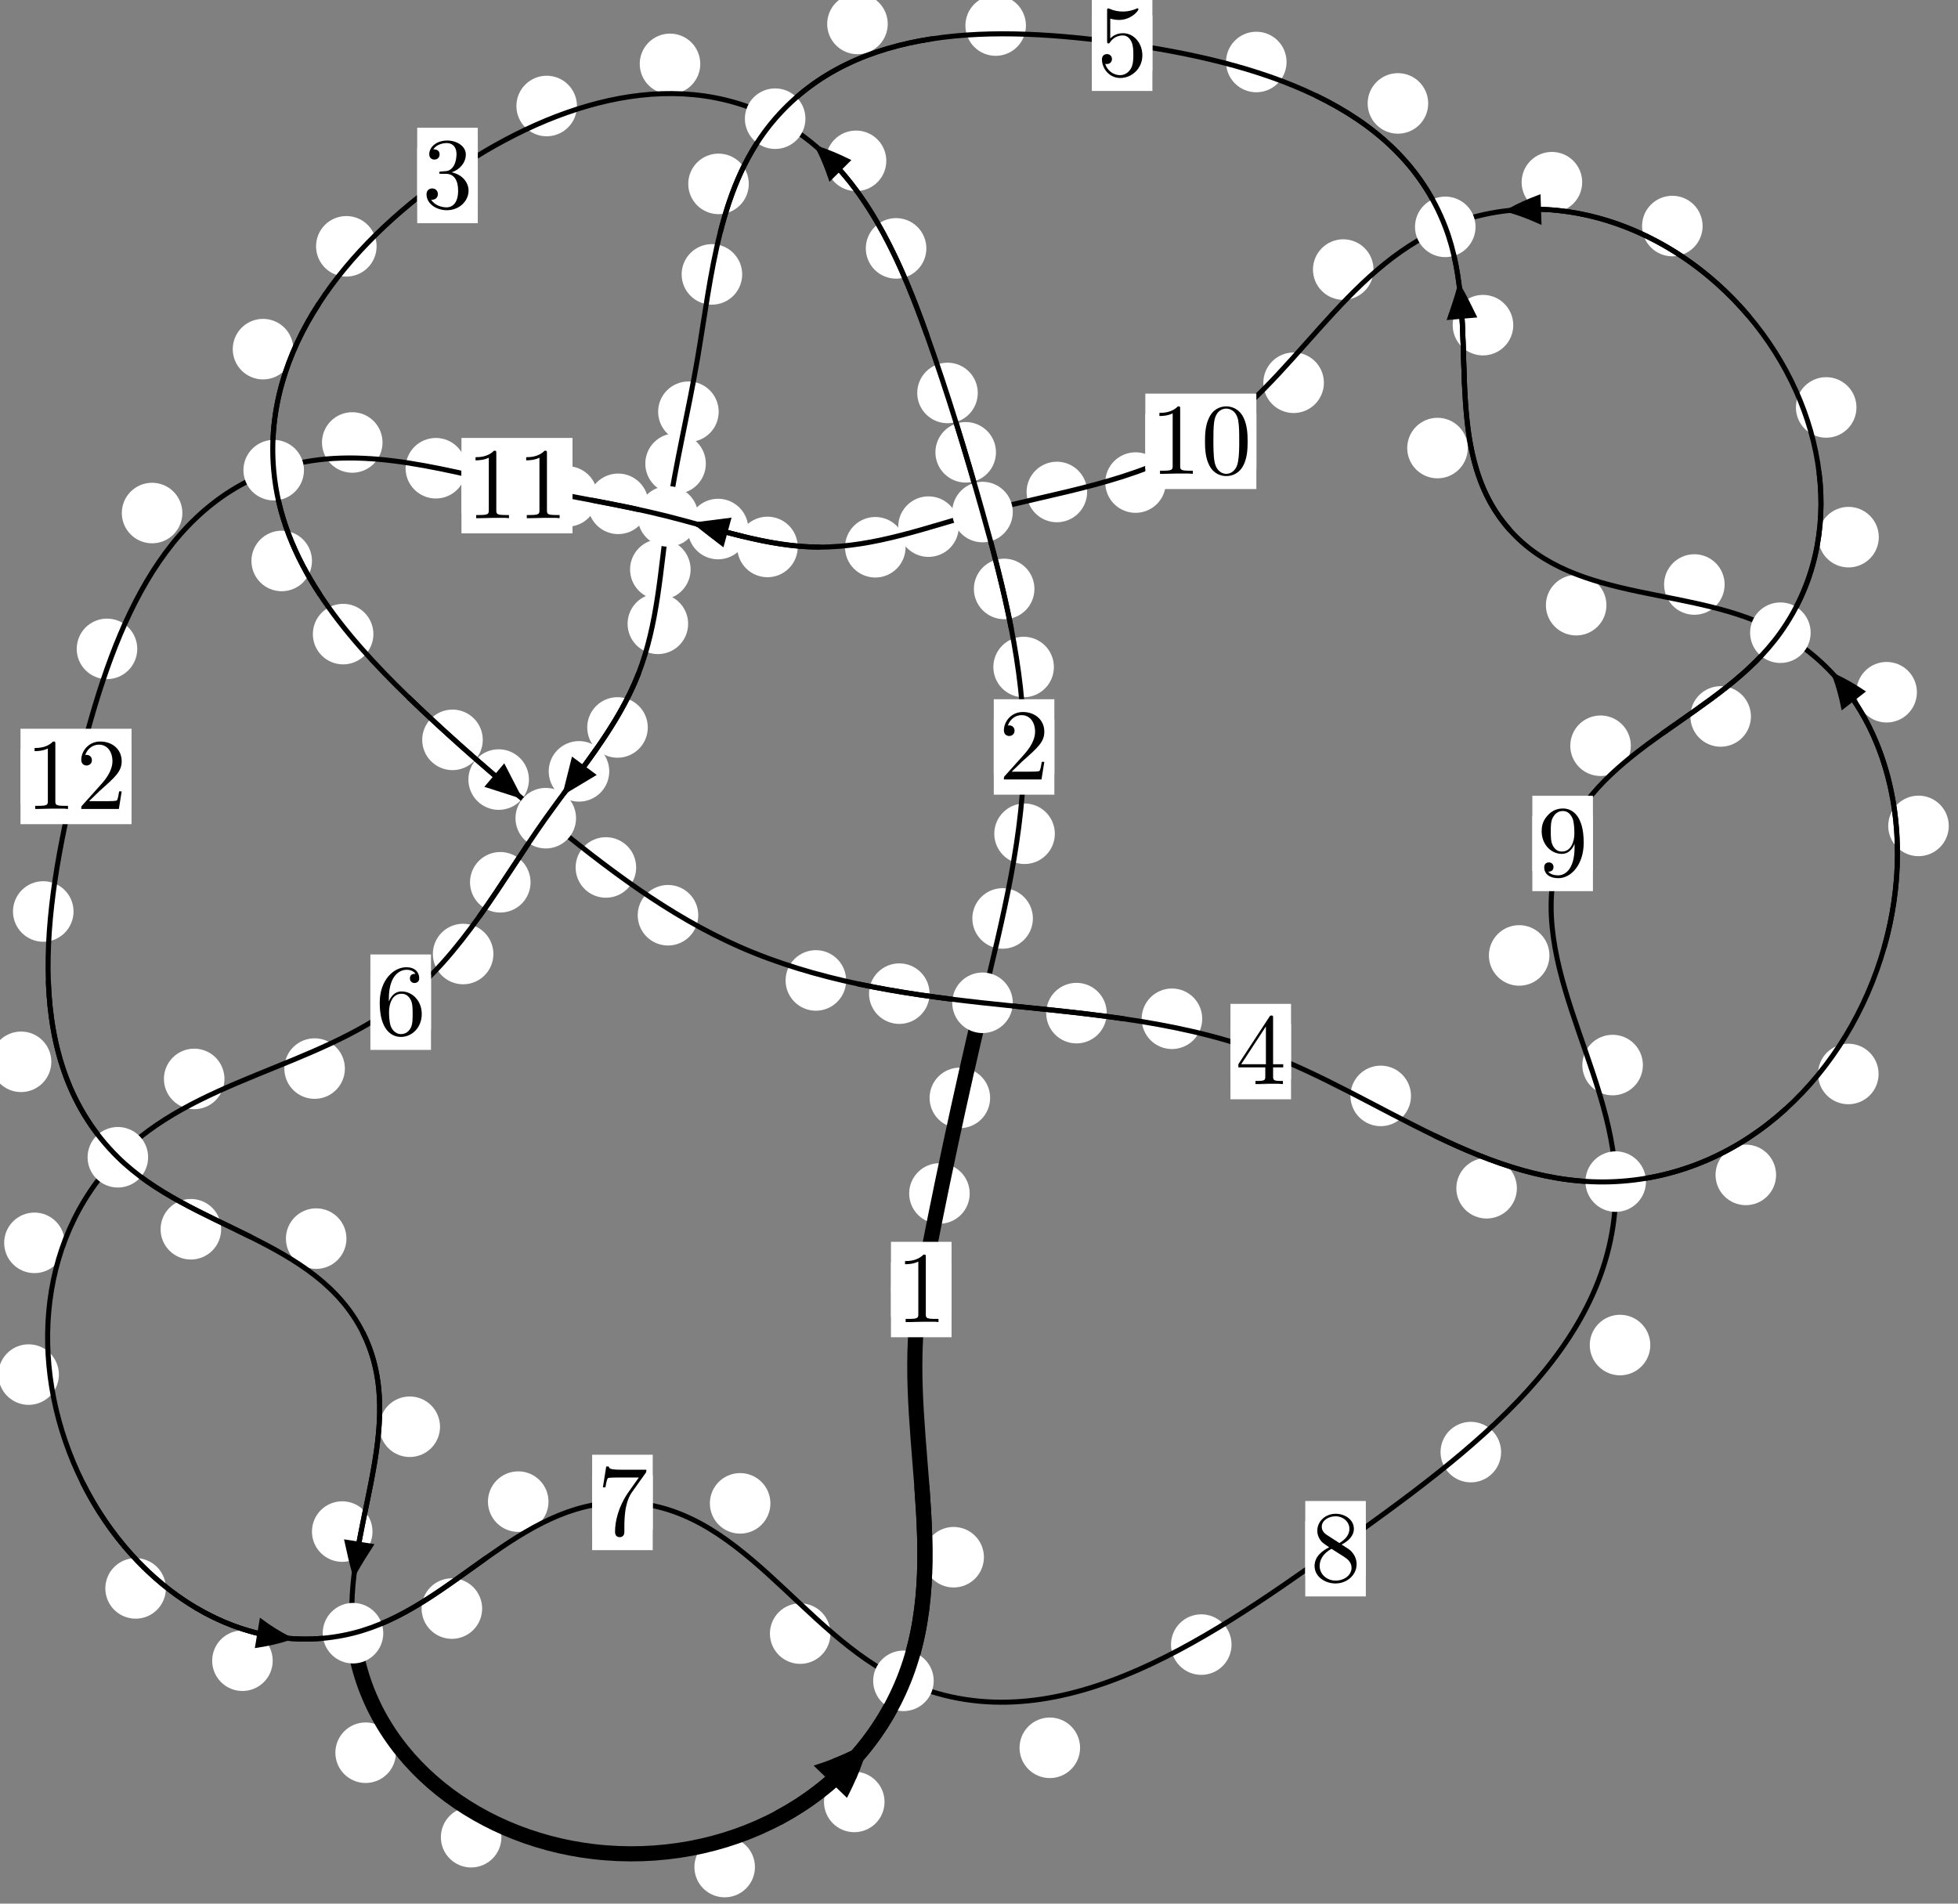 <?xml version="1.0"?>
<!-- Created by MetaPost 1.999 on 2021.07.06:0002 -->
<svg version="1.1" xmlns="http://www.w3.org/2000/svg" xmlns:xlink="http://www.w3.org/1999/xlink" width="193.306" height="187.937" viewBox="0 0 193.306 187.937">
<rect x="0" y="0" width="193.306" height="187.937" fill="#808080" stroke="none"/>
<!-- Original BoundingBox: -97.910004 -88.312408 95.395599 99.624954 -->
  <defs>
    <g transform="scale(0.01,0.01)" id="GLYPHcmr10_48">
      <path style="fill-rule: evenodd;" d="M460 -320C460 -400,455 -480,420 -554C374 -650,292 -666,250 -666C190 -666,117 -640,76 -547C44 -478,39 -400,39 -320C39 -245,43 -155,84 -79C127 2,200 22,249 22C303 22,379 1,423 -94C455 -163,460 -241,460 -320M249 -0C210 -0,151 -25,133 -121C122 -181,122 -273,122 -332C122 -396,122 -462,130 -516C149 -635,224 -644,249 -644C282 -644,348 -626,367 -527C377 -471,377 -395,377 -332C377 -257,377 -189,366 -125C351 -30,294 -0,249 -0"></path>
    </g>
    <g transform="scale(0.01,0.01)" id="GLYPHcmr10_49">
      <path style="fill-rule: evenodd;" d="M294 -640C294 -664,294 -666,271 -666C209 -602,121 -602,89 -602L89 -571C109 -571,168 -571,220 -597L220 -79C220 -43,217 -31,127 -31L95 -31L95 -0L257 -0L130 -3L217 -3L257 -3L297 -3L384 -3L419 -0L419 -31L387 -31C297 -31,294 -42,294 -79"></path>
    </g>
    <g transform="scale(0.01,0.01)" id="GLYPHcmr10_50">
      <path style="fill-rule: evenodd;" d="M127 -77L233 -180C389 -318,449 -372,449 -472C449 -586,359 -666,237 -666C124 -666,50 -574,50 -485C50 -429,100 -429,103 -429C120 -429,155 -441,155 -482C155 -508,137 -534,102 -534C94 -534,92 -534,89 -533C112 -598,166 -635,224 -635C315 -635,358 -554,358 -472C358 -392,308 -313,253 -251L61 -37C50 -26,50 -24,50 -0L421 -0L449 -174L424 -174C419 -144,412 -100,402 -85C395 -77,329 -77,307 -77"></path>
    </g>
    <g transform="scale(0.01,0.01)" id="GLYPHcmr10_51">
      <path style="fill-rule: evenodd;" d="M290 -352C372 -379,430 -449,430 -528C430 -610,342 -666,246 -666C145 -666,69 -606,69 -530C69 -497,91 -478,120 -478C151 -478,171 -500,171 -529C171 -579,124 -579,109 -579C140 -628,206 -641,242 -641C283 -641,338 -619,338 -529C338 -517,336 -459,310 -415C280 -367,246 -364,221 -363C213 -362,189 -360,182 -360C174 -359,167 -358,167 -348C167 -337,174 -337,191 -337L235 -337C317 -337,354 -269,354 -171C354 -35,285 -6,241 -6C198 -6,123 -23,88 -82C123 -77,154 -99,154 -137C154 -173,127 -193,98 -193C74 -193,42 -179,42 -135C42 -44,135 22,244 22C366 22,457 -69,457 -171C457 -253,394 -331,290 -352"></path>
    </g>
    <g transform="scale(0.01,0.01)" id="GLYPHcmr10_52">
      <path style="fill-rule: evenodd;" d="M294 -165L294 -78C294 -42,292 -31,218 -31L197 -31L197 -0L332 -0L238 -3L290 -3L332 -3L374 -3L427 -3L468 -0L468 -31L447 -31C373 -31,371 -42,371 -78L371 -165L471 -165L471 -196L371 -196L371 -651C371 -671,371 -677,355 -677C346 -677,343 -677,335 -665L28 -196L28 -165M300 -196L56 -196L300 -569"></path>
    </g>
    <g transform="scale(0.01,0.01)" id="GLYPHcmr10_53">
      <path style="fill-rule: evenodd;" d="M449 -201C449 -320,367 -420,259 -420C211 -420,168 -404,132 -369L132 -564C152 -558,185 -551,217 -551C340 -551,410 -642,410 -655C410 -661,407 -666,400 -666C399 -666,397 -666,392 -663C372 -654,323 -634,256 -634C216 -634,170 -641,123 -662C115 -665,113 -665,111 -665C101 -665,101 -657,101 -641L101 -345C101 -327,101 -319,115 -319C122 -319,124 -322,128 -328C139 -344,176 -398,257 -398C309 -398,334 -352,342 -334C358 -297,360 -258,360 -208C360 -173,360 -113,336 -71C312 -32,275 -6,229 -6C156 -6,99 -59,82 -118C85 -117,88 -116,99 -116C132 -116,149 -141,149 -165C149 -189,132 -214,99 -214C85 -214,50 -207,50 -161C50 -75,119 22,231 22C347 22,449 -74,449 -201"></path>
    </g>
    <g transform="scale(0.01,0.01)" id="GLYPHcmr10_54">
      <path style="fill-rule: evenodd;" d="M132 -328L132 -352C132 -605,256 -641,307 -641C331 -641,373 -635,395 -601C380 -601,340 -601,340 -556C340 -525,364 -510,386 -510C402 -510,432 -519,432 -558C432 -618,388 -666,305 -666C177 -666,42 -537,42 -316C42 -49,158 22,251 22C362 22,457 -72,457 -204C457 -331,368 -427,257 -427C189 -427,152 -376,132 -328M251 -6C188 -6,158 -66,152 -81C134 -128,134 -208,134 -226C134 -304,166 -404,256 -404C272 -404,318 -404,349 -342C367 -305,367 -254,367 -205C367 -157,367 -107,350 -71C320 -11,274 -6,251 -6"></path>
    </g>
    <g transform="scale(0.01,0.01)" id="GLYPHcmr10_55">
      <path style="fill-rule: evenodd;" d="M476 -609C485 -621,485 -623,485 -644L242 -644C120 -644,118 -657,114 -676L89 -676L56 -470L81 -470C84 -486,93 -549,106 -561C113 -567,191 -567,204 -567L411 -567C400 -551,321 -442,299 -409C209 -274,176 -135,176 -33C176 -23,176 22,222 22C268 22,268 -23,268 -33L268 -84C268 -139,271 -194,279 -248C283 -271,297 -357,341 -419"></path>
    </g>
    <g transform="scale(0.01,0.01)" id="GLYPHcmr10_56">
      <path style="fill-rule: evenodd;" d="M163 -457C117 -487,113 -521,113 -538C113 -599,178 -641,249 -641C322 -641,386 -589,386 -517C386 -460,347 -412,287 -377M309 -362C381 -399,430 -451,430 -517C430 -609,341 -666,250 -666C150 -666,69 -592,69 -499C69 -481,71 -436,113 -389C124 -377,161 -352,186 -335C128 -306,42 -250,42 -151C42 -45,144 22,249 22C362 22,457 -61,457 -168C457 -204,446 -249,408 -291C389 -312,373 -322,309 -362M209 -320L332 -242C360 -223,407 -193,407 -132C407 -58,332 -6,250 -6C164 -6,92 -68,92 -151C92 -209,124 -273,209 -320"></path>
    </g>
    <g transform="scale(0.01,0.01)" id="GLYPHcmr10_57">
      <path style="fill-rule: evenodd;" d="M367 -318L367 -286C367 -52,263 -6,205 -6C188 -6,134 -8,107 -42C151 -42,159 -71,159 -88C159 -119,135 -134,113 -134C97 -134,67 -125,67 -86C67 -19,121 22,206 22C335 22,457 -114,457 -329C457 -598,342 -666,253 -666C198 -666,149 -648,106 -603C65 -558,42 -516,42 -441C42 -316,130 -218,242 -218C303 -218,344 -260,367 -318M243 -241C227 -241,181 -241,150 -304C132 -341,132 -391,132 -440C132 -494,132 -541,153 -578C180 -628,218 -641,253 -641C299 -641,332 -607,349 -562C361 -530,365 -467,365 -421C365 -338,331 -241,243 -241"></path>
    </g>
  </defs>
  <path d="M95.735 117.826C95.735 117.033,95.42 116.273,94.86 115.713C94.299 115.152,93.539 114.837,92.746 114.837C91.954 114.837,91.194 115.152,90.633 115.713C90.073 116.273,89.758 117.033,89.758 117.826C89.758 118.619,90.073 119.379,90.633 119.939C91.194 120.5,91.954 120.815,92.746 120.815C93.539 120.815,94.299 120.5,94.86 119.939C95.42 119.379,95.735 118.619,95.735 117.826Z" style="fill: rgb(100%,100%,100%);stroke: none;"></path>
  <path d="M93.941 127.308C93.941 126.515,93.626 125.755,93.066 125.195C92.505 124.634,91.745 124.319,90.953 124.319C90.16 124.319,89.4 124.634,88.839 125.195C88.279 125.755,87.964 126.515,87.964 127.308C87.964 128.101,88.279 128.861,88.839 129.421C89.4 129.982,90.16 130.297,90.953 130.297C91.745 130.297,92.505 129.982,93.066 129.421C93.626 128.861,93.941 128.101,93.941 127.308Z" style="fill: rgb(100%,100%,100%);stroke: none;"></path>
  <path d="M101.973 90.673C101.973 89.88,101.658 89.12,101.098 88.56C100.537 87.999,99.777 87.684,98.985 87.684C98.192 87.684,97.432 87.999,96.871 88.56C96.311 89.12,95.996 89.88,95.996 90.673C95.996 91.466,96.311 92.226,96.871 92.786C97.432 93.347,98.192 93.662,98.985 93.662C99.777 93.662,100.537 93.347,101.098 92.786C101.658 92.226,101.973 91.466,101.973 90.673Z" style="fill: rgb(100%,100%,100%);stroke: none;"></path>
  <path d="M97.751 108.387C97.751 107.595,97.437 106.834,96.876 106.274C96.316 105.714,95.555 105.399,94.763 105.399C93.97 105.399,93.21 105.714,92.649 106.274C92.089 106.834,91.774 107.595,91.774 108.387C91.774 109.18,92.089 109.94,92.649 110.501C93.21 111.061,93.97 111.376,94.763 111.376C95.555 111.376,96.316 111.061,96.876 110.501C97.437 109.94,97.751 109.18,97.751 108.387Z" style="fill: rgb(100%,100%,100%);stroke: none;"></path>
  <path d="M104.047 65.85C104.047 65.058,103.732 64.298,103.172 63.737C102.611 63.177,101.851 62.862,101.058 62.862C100.266 62.862,99.506 63.177,98.945 63.737C98.385 64.298,98.07 65.058,98.07 65.85C98.07 66.643,98.385 67.403,98.945 67.964C99.506 68.524,100.266 68.839,101.058 68.839C101.851 68.839,102.611 68.524,103.172 67.964C103.732 67.403,104.047 66.643,104.047 65.85Z" style="fill: rgb(100%,100%,100%);stroke: none;"></path>
  <path d="M104.14 82.312C104.14 81.519,103.825 80.759,103.264 80.198C102.704 79.638,101.944 79.323,101.151 79.323C100.358 79.323,99.598 79.638,99.038 80.198C98.477 80.759,98.162 81.519,98.162 82.312C98.162 83.104,98.477 83.865,99.038 84.425C99.598 84.986,100.358 85.3,101.151 85.3C101.944 85.3,102.704 84.986,103.264 84.425C103.825 83.865,104.14 83.104,104.14 82.312Z" style="fill: rgb(100%,100%,100%);stroke: none;"></path>
  <path d="M98.328 44.654C98.328 43.861,98.013 43.101,97.453 42.541C96.892 41.98,96.132 41.665,95.339 41.665C94.547 41.665,93.786 41.98,93.226 42.541C92.665 43.101,92.35 43.861,92.35 44.654C92.35 45.447,92.665 46.207,93.226 46.767C93.786 47.328,94.547 47.643,95.339 47.643C96.132 47.643,96.892 47.328,97.453 46.767C98.013 46.207,98.328 45.447,98.328 44.654Z" style="fill: rgb(100%,100%,100%);stroke: none;"></path>
  <path d="M102.126 58.141C102.126 57.349,101.811 56.588,101.25 56.028C100.69 55.467,99.93 55.153,99.137 55.153C98.344 55.153,97.584 55.467,97.024 56.028C96.463 56.588,96.148 57.349,96.148 58.141C96.148 58.934,96.463 59.694,97.024 60.255C97.584 60.815,98.344 61.13,99.137 61.13C99.93 61.13,100.69 60.815,101.25 60.255C101.811 59.694,102.126 58.934,102.126 58.141Z" style="fill: rgb(100%,100%,100%);stroke: none;"></path>
  <path d="M91.456 24.521C91.456 23.728,91.141 22.968,90.58 22.408C90.02 21.847,89.26 21.532,88.467 21.532C87.674 21.532,86.914 21.847,86.354 22.408C85.793 22.968,85.478 23.728,85.478 24.521C85.478 25.314,85.793 26.074,86.354 26.634C86.914 27.195,87.674 27.51,88.467 27.51C89.26 27.51,90.02 27.195,90.58 26.634C91.141 26.074,91.456 25.314,91.456 24.521Z" style="fill: rgb(100%,100%,100%);stroke: none;"></path>
  <path d="M96.532 38.793C96.532 38.001,96.218 37.241,95.657 36.68C95.097 36.12,94.336 35.805,93.544 35.805C92.751 35.805,91.991 36.12,91.43 36.68C90.87 37.241,90.555 38.001,90.555 38.793C90.555 39.586,90.87 40.346,91.43 40.907C91.991 41.467,92.751 41.782,93.544 41.782C94.336 41.782,95.097 41.467,95.657 40.907C96.218 40.346,96.532 39.586,96.532 38.793Z" style="fill: rgb(100%,100%,100%);stroke: none;"></path>
  <path d="M69.136 6.307C69.136 5.514,68.821 4.754,68.261 4.193C67.7 3.633,66.94 3.318,66.147 3.318C65.355 3.318,64.594 3.633,64.034 4.193C63.474 4.754,63.159 5.514,63.159 6.307C63.159 7.099,63.474 7.86,64.034 8.42C64.594 8.98,65.355 9.295,66.147 9.295C66.94 9.295,67.7 8.98,68.261 8.42C68.821 7.86,69.136 7.099,69.136 6.307Z" style="fill: rgb(100%,100%,100%);stroke: none;"></path>
  <path d="M87.501 15.878C87.501 15.085,87.186 14.325,86.625 13.765C86.065 13.204,85.305 12.889,84.512 12.889C83.719 12.889,82.959 13.204,82.399 13.765C81.838 14.325,81.523 15.085,81.523 15.878C81.523 16.671,81.838 17.431,82.399 17.991C82.959 18.552,83.719 18.867,84.512 18.867C85.305 18.867,86.065 18.552,86.625 17.991C87.186 17.431,87.501 16.671,87.501 15.878Z" style="fill: rgb(100%,100%,100%);stroke: none;"></path>
  <path d="M37.18 24.317C37.18 23.525,36.865 22.764,36.305 22.204C35.744 21.643,34.984 21.329,34.192 21.329C33.399 21.329,32.639 21.643,32.078 22.204C31.518 22.764,31.203 23.525,31.203 24.317C31.203 25.11,31.518 25.87,32.078 26.431C32.639 26.991,33.399 27.306,34.192 27.306C34.984 27.306,35.744 26.991,36.305 26.431C36.865 25.87,37.18 25.11,37.18 24.317Z" style="fill: rgb(100%,100%,100%);stroke: none;"></path>
  <path d="M56.96 10.465C56.96 9.672,56.645 8.912,56.085 8.352C55.525 7.791,54.764 7.476,53.972 7.476C53.179 7.476,52.419 7.791,51.858 8.352C51.298 8.912,50.983 9.672,50.983 10.465C50.983 11.258,51.298 12.018,51.858 12.578C52.419 13.139,53.179 13.454,53.972 13.454C54.764 13.454,55.525 13.139,56.085 12.578C56.645 12.018,56.96 11.258,56.96 10.465Z" style="fill: rgb(100%,100%,100%);stroke: none;"></path>
  <path d="M30.8 55.381C30.8 54.588,30.486 53.828,29.925 53.267C29.365 52.707,28.604 52.392,27.812 52.392C27.019 52.392,26.259 52.707,25.698 53.267C25.138 53.828,24.823 54.588,24.823 55.381C24.823 56.173,25.138 56.934,25.698 57.494C26.259 58.055,27.019 58.369,27.812 58.369C28.604 58.369,29.365 58.055,29.925 57.494C30.486 56.934,30.8 56.173,30.8 55.381Z" style="fill: rgb(100%,100%,100%);stroke: none;"></path>
  <path d="M28.956 34.469C28.956 33.676,28.641 32.916,28.081 32.355C27.52 31.795,26.76 31.48,25.968 31.48C25.175 31.48,24.415 31.795,23.854 32.355C23.294 32.916,22.979 33.676,22.979 34.469C22.979 35.261,23.294 36.022,23.854 36.582C24.415 37.143,25.175 37.458,25.968 37.458C26.76 37.458,27.52 37.143,28.081 36.582C28.641 36.022,28.956 35.261,28.956 34.469Z" style="fill: rgb(100%,100%,100%);stroke: none;"></path>
  <path d="M47.662 73.042C47.662 72.249,47.347 71.489,46.786 70.929C46.226 70.368,45.466 70.053,44.673 70.053C43.88 70.053,43.12 70.368,42.56 70.929C41.999 71.489,41.684 72.249,41.684 73.042C41.684 73.835,41.999 74.595,42.56 75.155C43.12 75.716,43.88 76.031,44.673 76.031C45.466 76.031,46.226 75.716,46.786 75.155C47.347 74.595,47.662 73.835,47.662 73.042Z" style="fill: rgb(100%,100%,100%);stroke: none;"></path>
  <path d="M36.864 62.601C36.864 61.809,36.549 61.048,35.989 60.488C35.428 59.928,34.668 59.613,33.876 59.613C33.083 59.613,32.323 59.928,31.762 60.488C31.202 61.048,30.887 61.809,30.887 62.601C30.887 63.394,31.202 64.154,31.762 64.715C32.323 65.275,33.083 65.59,33.876 65.59C34.668 65.59,35.428 65.275,35.989 64.715C36.549 64.154,36.864 63.394,36.864 62.601Z" style="fill: rgb(100%,100%,100%);stroke: none;"></path>
  <path d="M62.806 85.639C62.806 84.847,62.491 84.086,61.931 83.526C61.37 82.966,60.61 82.651,59.817 82.651C59.025 82.651,58.265 82.966,57.704 83.526C57.144 84.086,56.829 84.847,56.829 85.639C56.829 86.432,57.144 87.192,57.704 87.753C58.265 88.313,59.025 88.628,59.817 88.628C60.61 88.628,61.37 88.313,61.931 87.753C62.491 87.192,62.806 86.432,62.806 85.639Z" style="fill: rgb(100%,100%,100%);stroke: none;"></path>
  <path d="M52.222 76.963C52.222 76.171,51.907 75.41,51.346 74.85C50.786 74.289,50.026 73.974,49.233 73.974C48.44 73.974,47.68 74.289,47.12 74.85C46.559 75.41,46.244 76.171,46.244 76.963C46.244 77.756,46.559 78.516,47.12 79.077C47.68 79.637,48.44 79.952,49.233 79.952C50.026 79.952,50.786 79.637,51.346 79.077C51.907 78.516,52.222 77.756,52.222 76.963Z" style="fill: rgb(100%,100%,100%);stroke: none;"></path>
  <path d="M83.536 96.793C83.536 96,83.221 95.24,82.66 94.68C82.1 94.119,81.34 93.804,80.547 93.804C79.754 93.804,78.994 94.119,78.434 94.68C77.873 95.24,77.558 96,77.558 96.793C77.558 97.586,77.873 98.346,78.434 98.906C78.994 99.467,79.754 99.782,80.547 99.782C81.34 99.782,82.1 99.467,82.66 98.906C83.221 98.346,83.536 97.586,83.536 96.793Z" style="fill: rgb(100%,100%,100%);stroke: none;"></path>
  <path d="M68.937 90.355C68.937 89.563,68.622 88.803,68.061 88.242C67.501 87.682,66.741 87.367,65.948 87.367C65.155 87.367,64.395 87.682,63.835 88.242C63.274 88.803,62.959 89.563,62.959 90.355C62.959 91.148,63.274 91.908,63.835 92.469C64.395 93.029,65.155 93.344,65.948 93.344C66.741 93.344,67.501 93.029,68.061 92.469C68.622 91.908,68.937 91.148,68.937 90.355Z" style="fill: rgb(100%,100%,100%);stroke: none;"></path>
  <path d="M109.264 100.02C109.264 99.227,108.949 98.467,108.389 97.907C107.829 97.346,107.068 97.031,106.276 97.031C105.483 97.031,104.723 97.346,104.162 97.907C103.602 98.467,103.287 99.227,103.287 100.02C103.287 100.813,103.602 101.573,104.162 102.133C104.723 102.694,105.483 103.009,106.276 103.009C107.068 103.009,107.829 102.694,108.389 102.133C108.949 101.573,109.264 100.813,109.264 100.02Z" style="fill: rgb(100%,100%,100%);stroke: none;"></path>
  <path d="M91.773 98.097C91.773 97.304,91.458 96.544,90.898 95.983C90.337 95.423,89.577 95.108,88.785 95.108C87.992 95.108,87.232 95.423,86.671 95.983C86.111 96.544,85.796 97.304,85.796 98.097C85.796 98.889,86.111 99.65,86.671 100.21C87.232 100.77,87.992 101.085,88.785 101.085C89.577 101.085,90.337 100.77,90.898 100.21C91.458 99.65,91.773 98.889,91.773 98.097Z" style="fill: rgb(100%,100%,100%);stroke: none;"></path>
  <path d="M139.302 108.193C139.302 107.4,138.987 106.64,138.426 106.079C137.866 105.519,137.106 105.204,136.313 105.204C135.52 105.204,134.76 105.519,134.2 106.079C133.639 106.64,133.324 107.4,133.324 108.193C133.324 108.985,133.639 109.745,134.2 110.306C134.76 110.866,135.52 111.181,136.313 111.181C137.106 111.181,137.866 110.866,138.426 110.306C138.987 109.745,139.302 108.985,139.302 108.193Z" style="fill: rgb(100%,100%,100%);stroke: none;"></path>
  <path d="M118.691 100.577C118.691 99.785,118.376 99.024,117.816 98.464C117.255 97.903,116.495 97.588,115.702 97.588C114.91 97.588,114.15 97.903,113.589 98.464C113.029 99.024,112.714 99.785,112.714 100.577C112.714 101.37,113.029 102.13,113.589 102.691C114.15 103.251,114.91 103.566,115.702 103.566C116.495 103.566,117.255 103.251,117.816 102.691C118.376 102.13,118.691 101.37,118.691 100.577Z" style="fill: rgb(100%,100%,100%);stroke: none;"></path>
  <path d="M175.347 115.99C175.347 115.198,175.032 114.437,174.472 113.877C173.911 113.316,173.151 113.002,172.358 113.002C171.566 113.002,170.805 113.316,170.245 113.877C169.684 114.437,169.369 115.198,169.369 115.99C169.369 116.783,169.684 117.543,170.245 118.104C170.805 118.664,171.566 118.979,172.358 118.979C173.151 118.979,173.911 118.664,174.472 118.104C175.032 117.543,175.347 116.783,175.347 115.99Z" style="fill: rgb(100%,100%,100%);stroke: none;"></path>
  <path d="M149.756 117.309C149.756 116.517,149.441 115.757,148.881 115.196C148.32 114.636,147.56 114.321,146.768 114.321C145.975 114.321,145.215 114.636,144.654 115.196C144.094 115.757,143.779 116.517,143.779 117.309C143.779 118.102,144.094 118.862,144.654 119.423C145.215 119.983,145.975 120.298,146.768 120.298C147.56 120.298,148.32 119.983,148.881 119.423C149.441 118.862,149.756 118.102,149.756 117.309Z" style="fill: rgb(100%,100%,100%);stroke: none;"></path>
  <path d="M192.396 81.537C192.396 80.744,192.081 79.984,191.52 79.424C190.96 78.863,190.2 78.548,189.407 78.548C188.614 78.548,187.854 78.863,187.294 79.424C186.733 79.984,186.418 80.744,186.418 81.537C186.418 82.33,186.733 83.09,187.294 83.65C187.854 84.211,188.614 84.526,189.407 84.526C190.2 84.526,190.96 84.211,191.52 83.65C192.081 83.09,192.396 82.33,192.396 81.537Z" style="fill: rgb(100%,100%,100%);stroke: none;"></path>
  <path d="M185.466 106.028C185.466 105.235,185.151 104.475,184.591 103.914C184.03 103.354,183.27 103.039,182.477 103.039C181.685 103.039,180.925 103.354,180.364 103.914C179.804 104.475,179.489 105.235,179.489 106.028C179.489 106.82,179.804 107.58,180.364 108.141C180.925 108.701,181.685 109.016,182.477 109.016C183.27 109.016,184.03 108.701,184.591 108.141C185.151 107.58,185.466 106.82,185.466 106.028Z" style="fill: rgb(100%,100%,100%);stroke: none;"></path>
  <path d="M170.267 57.706C170.267 56.913,169.952 56.153,169.391 55.592C168.831 55.032,168.07 54.717,167.278 54.717C166.485 54.717,165.725 55.032,165.164 55.592C164.604 56.153,164.289 56.913,164.289 57.706C164.289 58.498,164.604 59.259,165.164 59.819C165.725 60.379,166.485 60.694,167.278 60.694C168.07 60.694,168.831 60.379,169.391 59.819C169.952 59.259,170.267 58.498,170.267 57.706Z" style="fill: rgb(100%,100%,100%);stroke: none;"></path>
  <path d="M189.249 68.339C189.249 67.547,188.934 66.786,188.373 66.226C187.813 65.665,187.053 65.35,186.26 65.35C185.467 65.35,184.707 65.665,184.147 66.226C183.586 66.786,183.271 67.547,183.271 68.339C183.271 69.132,183.586 69.892,184.147 70.453C184.707 71.013,185.467 71.328,186.26 71.328C187.053 71.328,187.813 71.013,188.373 70.453C188.934 69.892,189.249 69.132,189.249 68.339Z" style="fill: rgb(100%,100%,100%);stroke: none;"></path>
  <path d="M144.907 44.235C144.907 43.442,144.592 42.682,144.031 42.121C143.471 41.561,142.711 41.246,141.918 41.246C141.125 41.246,140.365 41.561,139.805 42.121C139.244 42.682,138.929 43.442,138.929 44.235C138.929 45.027,139.244 45.787,139.805 46.348C140.365 46.908,141.125 47.223,141.918 47.223C142.711 47.223,143.471 46.908,144.031 46.348C144.592 45.787,144.907 45.027,144.907 44.235Z" style="fill: rgb(100%,100%,100%);stroke: none;"></path>
  <path d="M158.598 59.746C158.598 58.954,158.284 58.193,157.723 57.633C157.163 57.073,156.402 56.758,155.61 56.758C154.817 56.758,154.057 57.073,153.496 57.633C152.936 58.193,152.621 58.954,152.621 59.746C152.621 60.539,152.936 61.299,153.496 61.86C154.057 62.42,154.817 62.735,155.61 62.735C156.402 62.735,157.163 62.42,157.723 61.86C158.284 61.299,158.598 60.539,158.598 59.746Z" style="fill: rgb(100%,100%,100%);stroke: none;"></path>
  <path d="M141.001 10.21C141.001 9.418,140.686 8.657,140.125 8.097C139.565 7.536,138.805 7.222,138.012 7.222C137.219 7.222,136.459 7.536,135.899 8.097C135.338 8.657,135.023 9.418,135.023 10.21C135.023 11.003,135.338 11.763,135.899 12.324C136.459 12.884,137.219 13.199,138.012 13.199C138.805 13.199,139.565 12.884,140.125 12.324C140.686 11.763,141.001 11.003,141.001 10.21Z" style="fill: rgb(100%,100%,100%);stroke: none;"></path>
  <path d="M149.398 32.1C149.398 31.308,149.083 30.547,148.522 29.987C147.962 29.426,147.202 29.112,146.409 29.112C145.616 29.112,144.856 29.426,144.296 29.987C143.735 30.547,143.42 31.308,143.42 32.1C143.42 32.893,143.735 33.653,144.296 34.214C144.856 34.774,145.616 35.089,146.409 35.089C147.202 35.089,147.962 34.774,148.522 34.214C149.083 33.653,149.398 32.893,149.398 32.1Z" style="fill: rgb(100%,100%,100%);stroke: none;"></path>
  <path d="M101.287 2.523C101.287 1.731,100.972 0.971,100.412 0.41C99.851 -0.15,99.091 -0.465,98.298 -0.465C97.506 -0.465,96.745 -0.15,96.185 0.41C95.624 0.971,95.31 1.731,95.31 2.523C95.31 3.316,95.624 4.076,96.185 4.637C96.745 5.197,97.506 5.512,98.298 5.512C99.091 5.512,99.851 5.197,100.412 4.637C100.972 4.076,101.287 3.316,101.287 2.523Z" style="fill: rgb(100%,100%,100%);stroke: none;"></path>
  <path d="M127.018 6.121C127.018 5.328,126.703 4.568,126.143 4.008C125.582 3.447,124.822 3.132,124.03 3.132C123.237 3.132,122.477 3.447,121.916 4.008C121.356 4.568,121.041 5.328,121.041 6.121C121.041 6.914,121.356 7.674,121.916 8.234C122.477 8.795,123.237 9.11,124.03 9.11C124.822 9.11,125.582 8.795,126.143 8.234C126.703 7.674,127.018 6.914,127.018 6.121Z" style="fill: rgb(100%,100%,100%);stroke: none;"></path>
  <path d="M73.925 18.154C73.925 17.361,73.611 16.601,73.05 16.04C72.49 15.48,71.729 15.165,70.937 15.165C70.144 15.165,69.384 15.48,68.823 16.04C68.263 16.601,67.948 17.361,67.948 18.154C67.948 18.946,68.263 19.707,68.823 20.267C69.384 20.828,70.144 21.143,70.937 21.143C71.729 21.143,72.49 20.828,73.05 20.267C73.611 19.707,73.925 18.946,73.925 18.154Z" style="fill: rgb(100%,100%,100%);stroke: none;"></path>
  <path d="M87.643 2.364C87.643 1.571,87.328 0.811,86.767 0.25C86.207 -0.31,85.447 -0.625,84.654 -0.625C83.861 -0.625,83.101 -0.31,82.541 0.25C81.98 0.811,81.665 1.571,81.665 2.364C81.665 3.156,81.98 3.917,82.541 4.477C83.101 5.038,83.861 5.353,84.654 5.353C85.447 5.353,86.207 5.038,86.767 4.477C87.328 3.917,87.643 3.156,87.643 2.364Z" style="fill: rgb(100%,100%,100%);stroke: none;"></path>
  <path d="M70.953 40.649C70.953 39.857,70.638 39.096,70.078 38.536C69.517 37.975,68.757 37.661,67.965 37.661C67.172 37.661,66.412 37.975,65.851 38.536C65.291 39.096,64.976 39.857,64.976 40.649C64.976 41.442,65.291 42.202,65.851 42.763C66.412 43.323,67.172 43.638,67.965 43.638C68.757 43.638,69.517 43.323,70.078 42.763C70.638 42.202,70.953 41.442,70.953 40.649Z" style="fill: rgb(100%,100%,100%);stroke: none;"></path>
  <path d="M73.273 27.089C73.273 26.296,72.958 25.536,72.398 24.976C71.837 24.415,71.077 24.1,70.284 24.1C69.492 24.1,68.731 24.415,68.171 24.976C67.61 25.536,67.296 26.296,67.296 27.089C67.296 27.882,67.61 28.642,68.171 29.202C68.731 29.763,69.492 30.078,70.284 30.078C71.077 30.078,71.837 29.763,72.398 29.202C72.958 28.642,73.273 27.882,73.273 27.089Z" style="fill: rgb(100%,100%,100%);stroke: none;"></path>
  <path d="M68.181 56.219C68.181 55.426,67.866 54.666,67.306 54.105C66.745 53.545,65.985 53.23,65.193 53.23C64.4 53.23,63.64 53.545,63.079 54.105C62.519 54.666,62.204 55.426,62.204 56.219C62.204 57.011,62.519 57.771,63.079 58.332C63.64 58.892,64.4 59.207,65.193 59.207C65.985 59.207,66.745 58.892,67.306 58.332C67.866 57.771,68.181 57.011,68.181 56.219Z" style="fill: rgb(100%,100%,100%);stroke: none;"></path>
  <path d="M69.685 45.77C69.685 44.977,69.37 44.217,68.81 43.656C68.249 43.096,67.489 42.781,66.697 42.781C65.904 42.781,65.144 43.096,64.583 43.656C64.023 44.217,63.708 44.977,63.708 45.77C63.708 46.562,64.023 47.322,64.583 47.883C65.144 48.443,65.904 48.758,66.697 48.758C67.489 48.758,68.249 48.443,68.81 47.883C69.37 47.322,69.685 46.562,69.685 45.77Z" style="fill: rgb(100%,100%,100%);stroke: none;"></path>
  <path d="M63.953 71.817C63.953 71.024,63.638 70.264,63.077 69.704C62.517 69.143,61.757 68.828,60.964 68.828C60.171 68.828,59.411 69.143,58.851 69.704C58.29 70.264,57.975 71.024,57.975 71.817C57.975 72.61,58.29 73.37,58.851 73.93C59.411 74.491,60.171 74.806,60.964 74.806C61.757 74.806,62.517 74.491,63.077 73.93C63.638 73.37,63.953 72.61,63.953 71.817Z" style="fill: rgb(100%,100%,100%);stroke: none;"></path>
  <path d="M67.938 61.586C67.938 60.794,67.623 60.033,67.062 59.473C66.502 58.913,65.742 58.598,64.949 58.598C64.156 58.598,63.396 58.913,62.836 59.473C62.275 60.033,61.96 60.794,61.96 61.586C61.96 62.379,62.275 63.139,62.836 63.7C63.396 64.26,64.156 64.575,64.949 64.575C65.742 64.575,66.502 64.26,67.062 63.7C67.623 63.139,67.938 62.379,67.938 61.586Z" style="fill: rgb(100%,100%,100%);stroke: none;"></path>
  <path d="M52.38 87.103C52.38 86.31,52.065 85.55,51.505 84.989C50.944 84.429,50.184 84.114,49.392 84.114C48.599 84.114,47.839 84.429,47.278 84.989C46.718 85.55,46.403 86.31,46.403 87.103C46.403 87.895,46.718 88.656,47.278 89.216C47.839 89.776,48.599 90.091,49.392 90.091C50.184 90.091,50.944 89.776,51.505 89.216C52.065 88.656,52.38 87.895,52.38 87.103Z" style="fill: rgb(100%,100%,100%);stroke: none;"></path>
  <path d="M60.15 76.152C60.15 75.359,59.835 74.599,59.274 74.039C58.714 73.478,57.954 73.163,57.161 73.163C56.368 73.163,55.608 73.478,55.048 74.039C54.487 74.599,54.172 75.359,54.172 76.152C54.172 76.945,54.487 77.705,55.048 78.265C55.608 78.826,56.368 79.141,57.161 79.141C57.954 79.141,58.714 78.826,59.274 78.265C59.835 77.705,60.15 76.945,60.15 76.152Z" style="fill: rgb(100%,100%,100%);stroke: none;"></path>
  <path d="M34.05 105.494C34.05 104.702,33.735 103.941,33.174 103.381C32.614 102.821,31.854 102.506,31.061 102.506C30.268 102.506,29.508 102.821,28.948 103.381C28.387 103.941,28.072 104.702,28.072 105.494C28.072 106.287,28.387 107.047,28.948 107.608C29.508 108.168,30.268 108.483,31.061 108.483C31.854 108.483,32.614 108.168,33.174 107.608C33.735 107.047,34.05 106.287,34.05 105.494Z" style="fill: rgb(100%,100%,100%);stroke: none;"></path>
  <path d="M48.711 94.185C48.711 93.392,48.396 92.632,47.835 92.071C47.275 91.511,46.515 91.196,45.722 91.196C44.929 91.196,44.169 91.511,43.609 92.071C43.048 92.632,42.733 93.392,42.733 94.185C42.733 94.977,43.048 95.737,43.609 96.298C44.169 96.858,44.929 97.173,45.722 97.173C46.515 97.173,47.275 96.858,47.835 96.298C48.396 95.737,48.711 94.977,48.711 94.185Z" style="fill: rgb(100%,100%,100%);stroke: none;"></path>
  <path d="M6.389 122.699C6.389 121.906,6.074 121.146,5.514 120.586C4.953 120.025,4.193 119.71,3.4 119.71C2.608 119.71,1.848 120.025,1.287 120.586C0.727 121.146,0.412 121.906,0.412 122.699C0.412 123.492,0.727 124.252,1.287 124.812C1.848 125.373,2.608 125.688,3.4 125.688C4.193 125.688,4.953 125.373,5.514 124.812C6.074 124.252,6.389 123.492,6.389 122.699Z" style="fill: rgb(100%,100%,100%);stroke: none;"></path>
  <path d="M22.161 106.517C22.161 105.724,21.846 104.964,21.286 104.403C20.725 103.843,19.965 103.528,19.172 103.528C18.38 103.528,17.619 103.843,17.059 104.403C16.498 104.964,16.183 105.724,16.183 106.517C16.183 107.309,16.498 108.069,17.059 108.63C17.619 109.19,18.38 109.505,19.172 109.505C19.965 109.505,20.725 109.19,21.286 108.63C21.846 108.069,22.161 107.309,22.161 106.517Z" style="fill: rgb(100%,100%,100%);stroke: none;"></path>
  <path d="M16.377 156.814C16.377 156.021,16.062 155.261,15.502 154.701C14.941 154.14,14.181 153.825,13.389 153.825C12.596 153.825,11.836 154.14,11.275 154.701C10.715 155.261,10.4 156.021,10.4 156.814C10.4 157.607,10.715 158.367,11.275 158.927C11.836 159.488,12.596 159.803,13.389 159.803C14.181 159.803,14.941 159.488,15.502 158.927C16.062 158.367,16.377 157.607,16.377 156.814Z" style="fill: rgb(100%,100%,100%);stroke: none;"></path>
  <path d="M5.814 135.705C5.814 134.912,5.499 134.152,4.939 133.592C4.379 133.031,3.618 132.716,2.826 132.716C2.033 132.716,1.273 133.031,0.712 133.592C0.152 134.152,-0.163 134.912,-0.163 135.705C-0.163 136.498,0.152 137.258,0.712 137.818C1.273 138.379,2.033 138.694,2.826 138.694C3.618 138.694,4.379 138.379,4.939 137.818C5.499 137.258,5.814 136.498,5.814 135.705Z" style="fill: rgb(100%,100%,100%);stroke: none;"></path>
  <path d="M47.601 158.805C47.601 158.012,47.286 157.252,46.726 156.692C46.165 156.131,45.405 155.816,44.612 155.816C43.82 155.816,43.06 156.131,42.499 156.692C41.939 157.252,41.624 158.012,41.624 158.805C41.624 159.598,41.939 160.358,42.499 160.918C43.06 161.479,43.82 161.794,44.612 161.794C45.405 161.794,46.165 161.479,46.726 160.918C47.286 160.358,47.601 159.598,47.601 158.805Z" style="fill: rgb(100%,100%,100%);stroke: none;"></path>
  <path d="M26.924 163.953C26.924 163.16,26.609 162.4,26.049 161.84C25.488 161.279,24.728 160.964,23.935 160.964C23.143 160.964,22.383 161.279,21.822 161.84C21.262 162.4,20.947 163.16,20.947 163.953C20.947 164.746,21.262 165.506,21.822 166.066C22.383 166.627,23.143 166.942,23.935 166.942C24.728 166.942,25.488 166.627,26.049 166.066C26.609 165.506,26.924 164.746,26.924 163.953Z" style="fill: rgb(100%,100%,100%);stroke: none;"></path>
  <path d="M76.059 148.417C76.059 147.625,75.744 146.865,75.184 146.304C74.623 145.744,73.863 145.429,73.07 145.429C72.278 145.429,71.517 145.744,70.957 146.304C70.397 146.865,70.082 147.625,70.082 148.417C70.082 149.21,70.397 149.97,70.957 150.531C71.517 151.091,72.278 151.406,73.07 151.406C73.863 151.406,74.623 151.091,75.184 150.531C75.744 149.97,76.059 149.21,76.059 148.417Z" style="fill: rgb(100%,100%,100%);stroke: none;"></path>
  <path d="M54.151 148.246C54.151 147.454,53.836 146.694,53.276 146.133C52.715 145.573,51.955 145.258,51.162 145.258C50.37 145.258,49.609 145.573,49.049 146.133C48.488 146.694,48.174 147.454,48.174 148.246C48.174 149.039,48.488 149.799,49.049 150.36C49.609 150.92,50.37 151.235,51.162 151.235C51.955 151.235,52.715 150.92,53.276 150.36C53.836 149.799,54.151 149.039,54.151 148.246Z" style="fill: rgb(100%,100%,100%);stroke: none;"></path>
  <path d="M106.632 172.55C106.632 171.757,106.317 170.997,105.757 170.437C105.196 169.876,104.436 169.561,103.643 169.561C102.851 169.561,102.091 169.876,101.53 170.437C100.97 170.997,100.655 171.757,100.655 172.55C100.655 173.343,100.97 174.103,101.53 174.663C102.091 175.224,102.851 175.539,103.643 175.539C104.436 175.539,105.196 175.224,105.757 174.663C106.317 174.103,106.632 173.343,106.632 172.55Z" style="fill: rgb(100%,100%,100%);stroke: none;"></path>
  <path d="M81.988 161.276C81.988 160.483,81.673 159.723,81.113 159.162C80.553 158.602,79.792 158.287,79 158.287C78.207 158.287,77.447 158.602,76.886 159.162C76.326 159.723,76.011 160.483,76.011 161.276C76.011 162.068,76.326 162.828,76.886 163.389C77.447 163.949,78.207 164.264,79 164.264C79.792 164.264,80.553 163.949,81.113 163.389C81.673 162.828,81.988 162.068,81.988 161.276Z" style="fill: rgb(100%,100%,100%);stroke: none;"></path>
  <path d="M148.198 143.357C148.198 142.565,147.883 141.805,147.322 141.244C146.762 140.684,146.002 140.369,145.209 140.369C144.416 140.369,143.656 140.684,143.096 141.244C142.535 141.805,142.22 142.565,142.22 143.357C142.22 144.15,142.535 144.91,143.096 145.471C143.656 146.031,144.416 146.346,145.209 146.346C146.002 146.346,146.762 146.031,147.322 145.471C147.883 144.91,148.198 144.15,148.198 143.357Z" style="fill: rgb(100%,100%,100%);stroke: none;"></path>
  <path d="M121.586 162.361C121.586 161.569,121.271 160.809,120.711 160.248C120.15 159.688,119.39 159.373,118.597 159.373C117.805 159.373,117.044 159.688,116.484 160.248C115.923 160.809,115.609 161.569,115.609 162.361C115.609 163.154,115.923 163.914,116.484 164.475C117.044 165.035,117.805 165.35,118.597 165.35C119.39 165.35,120.15 165.035,120.711 164.475C121.271 163.914,121.586 163.154,121.586 162.361Z" style="fill: rgb(100%,100%,100%);stroke: none;"></path>
  <path d="M162.196 105.148C162.196 104.355,161.881 103.595,161.321 103.035C160.76 102.474,160 102.159,159.207 102.159C158.415 102.159,157.654 102.474,157.094 103.035C156.533 103.595,156.219 104.355,156.219 105.148C156.219 105.941,156.533 106.701,157.094 107.261C157.654 107.822,158.415 108.137,159.207 108.137C160 108.137,160.76 107.822,161.321 107.261C161.881 106.701,162.196 105.941,162.196 105.148Z" style="fill: rgb(100%,100%,100%);stroke: none;"></path>
  <path d="M162.928 132.789C162.928 131.996,162.613 131.236,162.053 130.676C161.492 130.115,160.732 129.8,159.94 129.8C159.147 129.8,158.387 130.115,157.826 130.676C157.266 131.236,156.951 131.996,156.951 132.789C156.951 133.582,157.266 134.342,157.826 134.902C158.387 135.463,159.147 135.778,159.94 135.778C160.732 135.778,161.492 135.463,162.053 134.902C162.613 134.342,162.928 133.582,162.928 132.789Z" style="fill: rgb(100%,100%,100%);stroke: none;"></path>
  <path d="M161.005 73.624C161.005 72.831,160.69 72.071,160.13 71.51C159.569 70.95,158.809 70.635,158.017 70.635C157.224 70.635,156.464 70.95,155.903 71.51C155.343 72.071,155.028 72.831,155.028 73.624C155.028 74.416,155.343 75.176,155.903 75.737C156.464 76.297,157.224 76.612,158.017 76.612C158.809 76.612,159.569 76.297,160.13 75.737C160.69 75.176,161.005 74.416,161.005 73.624Z" style="fill: rgb(100%,100%,100%);stroke: none;"></path>
  <path d="M152.971 94.325C152.971 93.532,152.656 92.772,152.095 92.212C151.535 91.651,150.775 91.336,149.982 91.336C149.189 91.336,148.429 91.651,147.869 92.212C147.308 92.772,146.993 93.532,146.993 94.325C146.993 95.118,147.308 95.878,147.869 96.438C148.429 96.999,149.189 97.314,149.982 97.314C150.775 97.314,151.535 96.999,152.095 96.438C152.656 95.878,152.971 95.118,152.971 94.325Z" style="fill: rgb(100%,100%,100%);stroke: none;"></path>
  <path d="M185.487 53.03C185.487 52.237,185.172 51.477,184.611 50.917C184.051 50.356,183.291 50.041,182.498 50.041C181.705 50.041,180.945 50.356,180.385 50.917C179.824 51.477,179.509 52.237,179.509 53.03C179.509 53.823,179.824 54.583,180.385 55.143C180.945 55.704,181.705 56.019,182.498 56.019C183.291 56.019,184.051 55.704,184.611 55.143C185.172 54.583,185.487 53.823,185.487 53.03Z" style="fill: rgb(100%,100%,100%);stroke: none;"></path>
  <path d="M172.863 70.731C172.863 69.938,172.548 69.178,171.988 68.617C171.428 68.057,170.667 67.742,169.875 67.742C169.082 67.742,168.322 68.057,167.761 68.617C167.201 69.178,166.886 69.938,166.886 70.731C166.886 71.523,167.201 72.284,167.761 72.844C168.322 73.404,169.082 73.719,169.875 73.719C170.667 73.719,171.428 73.404,171.988 72.844C172.548 72.284,172.863 71.523,172.863 70.731Z" style="fill: rgb(100%,100%,100%);stroke: none;"></path>
  <path d="M168.092 22.316C168.092 21.524,167.777 20.764,167.217 20.203C166.656 19.643,165.896 19.328,165.103 19.328C164.311 19.328,163.551 19.643,162.99 20.203C162.43 20.764,162.115 21.524,162.115 22.316C162.115 23.109,162.43 23.869,162.99 24.43C163.551 24.99,164.311 25.305,165.103 25.305C165.896 25.305,166.656 24.99,167.217 24.43C167.777 23.869,168.092 23.109,168.092 22.316Z" style="fill: rgb(100%,100%,100%);stroke: none;"></path>
  <path d="M183.282 40.224C183.282 39.431,182.967 38.671,182.406 38.111C181.846 37.55,181.086 37.235,180.293 37.235C179.5 37.235,178.74 37.55,178.18 38.111C177.619 38.671,177.304 39.431,177.304 40.224C177.304 41.017,177.619 41.777,178.18 42.337C178.74 42.898,179.5 43.213,180.293 43.213C181.086 43.213,181.846 42.898,182.406 42.337C182.967 41.777,183.282 41.017,183.282 40.224Z" style="fill: rgb(100%,100%,100%);stroke: none;"></path>
  <path d="M135.603 26.613C135.603 25.82,135.288 25.06,134.727 24.5C134.167 23.939,133.407 23.624,132.614 23.624C131.821 23.624,131.061 23.939,130.501 24.5C129.94 25.06,129.625 25.82,129.625 26.613C129.625 27.406,129.94 28.166,130.501 28.726C131.061 29.287,131.821 29.602,132.614 29.602C133.407 29.602,134.167 29.287,134.727 28.726C135.288 28.166,135.603 27.406,135.603 26.613Z" style="fill: rgb(100%,100%,100%);stroke: none;"></path>
  <path d="M156.203 17.988C156.203 17.195,155.888 16.435,155.327 15.874C154.767 15.314,154.006 14.999,153.214 14.999C152.421 14.999,151.661 15.314,151.1 15.874C150.54 16.435,150.225 17.195,150.225 17.988C150.225 18.78,150.54 19.541,151.1 20.101C151.661 20.662,152.421 20.977,153.214 20.977C154.006 20.977,154.767 20.662,155.327 20.101C155.888 19.541,156.203 18.78,156.203 17.988Z" style="fill: rgb(100%,100%,100%);stroke: none;"></path>
  <path d="M115.095 47.641C115.095 46.849,114.78 46.088,114.22 45.528C113.659 44.967,112.899 44.653,112.107 44.653C111.314 44.653,110.554 44.967,109.993 45.528C109.433 46.088,109.118 46.849,109.118 47.641C109.118 48.434,109.433 49.194,109.993 49.755C110.554 50.315,111.314 50.63,112.107 50.63C112.899 50.63,113.659 50.315,114.22 49.755C114.78 49.194,115.095 48.434,115.095 47.641Z" style="fill: rgb(100%,100%,100%);stroke: none;"></path>
  <path d="M130.704 37.787C130.704 36.994,130.389 36.234,129.828 35.674C129.268 35.113,128.508 34.798,127.715 34.798C126.922 34.798,126.162 35.113,125.602 35.674C125.041 36.234,124.726 36.994,124.726 37.787C124.726 38.58,125.041 39.34,125.602 39.9C126.162 40.461,126.922 40.776,127.715 40.776C128.508 40.776,129.268 40.461,129.828 39.9C130.389 39.34,130.704 38.58,130.704 37.787Z" style="fill: rgb(100%,100%,100%);stroke: none;"></path>
  <path d="M94.657 51.992C94.657 51.199,94.342 50.439,93.781 49.878C93.221 49.318,92.461 49.003,91.668 49.003C90.875 49.003,90.115 49.318,89.555 49.878C88.994 50.439,88.679 51.199,88.679 51.992C88.679 52.784,88.994 53.544,89.555 54.105C90.115 54.665,90.875 54.98,91.668 54.98C92.461 54.98,93.221 54.665,93.781 54.105C94.342 53.544,94.657 52.784,94.657 51.992Z" style="fill: rgb(100%,100%,100%);stroke: none;"></path>
  <path d="M107.328 48.571C107.328 47.778,107.013 47.018,106.452 46.458C105.892 45.897,105.132 45.582,104.339 45.582C103.546 45.582,102.786 45.897,102.226 46.458C101.665 47.018,101.35 47.778,101.35 48.571C101.35 49.364,101.665 50.124,102.226 50.684C102.786 51.245,103.546 51.56,104.339 51.56C105.132 51.56,105.892 51.245,106.452 50.684C107.013 50.124,107.328 49.364,107.328 48.571Z" style="fill: rgb(100%,100%,100%);stroke: none;"></path>
  <path d="M78.758 53.997C78.758 53.204,78.443 52.444,77.883 51.884C77.322 51.323,76.562 51.008,75.769 51.008C74.977 51.008,74.217 51.323,73.656 51.884C73.096 52.444,72.781 53.204,72.781 53.997C72.781 54.79,73.096 55.55,73.656 56.11C74.217 56.671,74.977 56.986,75.769 56.986C76.562 56.986,77.322 56.671,77.883 56.11C78.443 55.55,78.758 54.79,78.758 53.997Z" style="fill: rgb(100%,100%,100%);stroke: none;"></path>
  <path d="M89.404 54.027C89.404 53.235,89.089 52.474,88.529 51.914C87.968 51.354,87.208 51.039,86.415 51.039C85.623 51.039,84.863 51.354,84.302 51.914C83.742 52.474,83.427 53.235,83.427 54.027C83.427 54.82,83.742 55.58,84.302 56.141C84.863 56.701,85.623 57.016,86.415 57.016C87.208 57.016,87.968 56.701,88.529 56.141C89.089 55.58,89.404 54.82,89.404 54.027Z" style="fill: rgb(100%,100%,100%);stroke: none;"></path>
  <path d="M64.017 49.74C64.017 48.947,63.702 48.187,63.141 47.626C62.581 47.066,61.821 46.751,61.028 46.751C60.235 46.751,59.475 47.066,58.915 47.626C58.354 48.187,58.039 48.947,58.039 49.74C58.039 50.532,58.354 51.292,58.915 51.853C59.475 52.413,60.235 52.728,61.028 52.728C61.821 52.728,62.581 52.413,63.141 51.853C63.702 51.292,64.017 50.532,64.017 49.74Z" style="fill: rgb(100%,100%,100%);stroke: none;"></path>
  <path d="M73.88 52.229C73.88 51.436,73.566 50.676,73.005 50.116C72.445 49.555,71.684 49.24,70.892 49.24C70.099 49.24,69.339 49.555,68.778 50.116C68.218 50.676,67.903 51.436,67.903 52.229C67.903 53.022,68.218 53.782,68.778 54.342C69.339 54.903,70.099 55.218,70.892 55.218C71.684 55.218,72.445 54.903,73.005 54.342C73.566 53.782,73.88 53.022,73.88 52.229Z" style="fill: rgb(100%,100%,100%);stroke: none;"></path>
  <path d="M46.017 46.226C46.017 45.433,45.702 44.673,45.142 44.112C44.582 43.552,43.821 43.237,43.029 43.237C42.236 43.237,41.476 43.552,40.915 44.112C40.355 44.673,40.04 45.433,40.04 46.226C40.04 47.018,40.355 47.778,40.915 48.339C41.476 48.899,42.236 49.214,43.029 49.214C43.821 49.214,44.582 48.899,45.142 48.339C45.702 47.778,46.017 47.018,46.017 46.226Z" style="fill: rgb(100%,100%,100%);stroke: none;"></path>
  <path d="M58.987 49.01C58.987 48.217,58.672 47.457,58.112 46.896C57.552 46.336,56.791 46.021,55.999 46.021C55.206 46.021,54.446 46.336,53.885 46.896C53.325 47.457,53.01 48.217,53.01 49.01C53.01 49.802,53.325 50.562,53.885 51.123C54.446 51.683,55.206 51.998,55.999 51.998C56.791 51.998,57.552 51.683,58.112 51.123C58.672 50.562,58.987 49.802,58.987 49.01Z" style="fill: rgb(100%,100%,100%);stroke: none;"></path>
  <path d="M18.004 50.649C18.004 49.857,17.689 49.096,17.128 48.536C16.568 47.976,15.807 47.661,15.015 47.661C14.222 47.661,13.462 47.976,12.901 48.536C12.341 49.096,12.026 49.857,12.026 50.649C12.026 51.442,12.341 52.202,12.901 52.763C13.462 53.323,14.222 53.638,15.015 53.638C15.807 53.638,16.568 53.323,17.128 52.763C17.689 52.202,18.004 51.442,18.004 50.649Z" style="fill: rgb(100%,100%,100%);stroke: none;"></path>
  <path d="M37.766 43.683C37.766 42.89,37.451 42.13,36.891 41.569C36.33 41.009,35.57 40.694,34.778 40.694C33.985 40.694,33.225 41.009,32.664 41.569C32.104 42.13,31.789 42.89,31.789 43.683C31.789 44.475,32.104 45.236,32.664 45.796C33.225 46.357,33.985 46.671,34.778 46.671C35.57 46.671,36.33 46.357,36.891 45.796C37.451 45.236,37.766 44.475,37.766 43.683Z" style="fill: rgb(100%,100%,100%);stroke: none;"></path>
  <path d="M7.26 89.985C7.26 89.193,6.945 88.433,6.384 87.872C5.824 87.312,5.064 86.997,4.271 86.997C3.478 86.997,2.718 87.312,2.158 87.872C1.597 88.433,1.282 89.193,1.282 89.985C1.282 90.778,1.597 91.538,2.158 92.099C2.718 92.659,3.478 92.974,4.271 92.974C5.064 92.974,5.824 92.659,6.384 92.099C6.945 91.538,7.26 90.778,7.26 89.985Z" style="fill: rgb(100%,100%,100%);stroke: none;"></path>
  <path d="M13.551 64.06C13.551 63.267,13.236 62.507,12.676 61.946C12.115 61.386,11.355 61.071,10.562 61.071C9.77 61.071,9.01 61.386,8.449 61.946C7.889 62.507,7.574 63.267,7.574 64.06C7.574 64.852,7.889 65.612,8.449 66.173C9.01 66.733,9.77 67.048,10.562 67.048C11.355 67.048,12.115 66.733,12.676 66.173C13.236 65.612,13.551 64.852,13.551 64.06Z" style="fill: rgb(100%,100%,100%);stroke: none;"></path>
  <path d="M21.832 121.357C21.832 120.564,21.517 119.804,20.957 119.243C20.396 118.683,19.636 118.368,18.843 118.368C18.051 118.368,17.291 118.683,16.73 119.243C16.17 119.804,15.855 120.564,15.855 121.357C15.855 122.15,16.17 122.91,16.73 123.47C17.291 124.031,18.051 124.346,18.843 124.346C19.636 124.346,20.396 124.031,20.957 123.47C21.517 122.91,21.832 122.15,21.832 121.357Z" style="fill: rgb(100%,100%,100%);stroke: none;"></path>
  <path d="M5.067 104.826C5.067 104.034,4.753 103.274,4.192 102.713C3.632 102.153,2.871 101.838,2.079 101.838C1.286 101.838,0.526 102.153,-0.035 102.713C-0.595 103.274,-0.91 104.034,-0.91 104.826C-0.91 105.619,-0.595 106.379,-0.035 106.94C0.526 107.5,1.286 107.815,2.079 107.815C2.871 107.815,3.632 107.5,4.192 106.94C4.753 106.379,5.067 105.619,5.067 104.826Z" style="fill: rgb(100%,100%,100%);stroke: none;"></path>
  <path d="M43.442 140.854C43.442 140.062,43.127 139.301,42.566 138.741C42.006 138.18,41.246 137.866,40.453 137.866C39.66 137.866,38.9 138.18,38.34 138.741C37.779 139.301,37.464 140.062,37.464 140.854C37.464 141.647,37.779 142.407,38.34 142.968C38.9 143.528,39.66 143.843,40.453 143.843C41.246 143.843,42.006 143.528,42.566 142.968C43.127 142.407,43.442 141.647,43.442 140.854Z" style="fill: rgb(100%,100%,100%);stroke: none;"></path>
  <path d="M34.204 122.281C34.204 121.488,33.889 120.728,33.329 120.167C32.768 119.607,32.008 119.292,31.215 119.292C30.423 119.292,29.663 119.607,29.102 120.167C28.542 120.728,28.227 121.488,28.227 122.281C28.227 123.073,28.542 123.834,29.102 124.394C29.663 124.955,30.423 125.27,31.215 125.27C32.008 125.27,32.768 124.955,33.329 124.394C33.889 123.834,34.204 123.073,34.204 122.281Z" style="fill: rgb(100%,100%,100%);stroke: none;"></path>
  <path d="M39.087 173.035C39.087 172.243,38.772 171.483,38.212 170.922C37.651 170.362,36.891 170.047,36.098 170.047C35.306 170.047,34.545 170.362,33.985 170.922C33.425 171.483,33.11 172.243,33.11 173.035C33.11 173.828,33.425 174.588,33.985 175.149C34.545 175.709,35.306 176.024,36.098 176.024C36.891 176.024,37.651 175.709,38.212 175.149C38.772 174.588,39.087 173.828,39.087 173.035Z" style="fill: rgb(100%,100%,100%);stroke: none;"></path>
  <path d="M36.775 151.203C36.775 150.41,36.461 149.65,35.9 149.09C35.34 148.529,34.579 148.214,33.787 148.214C32.994 148.214,32.234 148.529,31.673 149.09C31.113 149.65,30.798 150.41,30.798 151.203C30.798 151.996,31.113 152.756,31.673 153.316C32.234 153.877,32.994 154.192,33.787 154.192C34.579 154.192,35.34 153.877,35.9 153.316C36.461 152.756,36.775 151.996,36.775 151.203Z" style="fill: rgb(100%,100%,100%);stroke: none;"></path>
  <path d="M74.533 184.324C74.533 183.531,74.218 182.771,73.658 182.21C73.097 181.65,72.337 181.335,71.544 181.335C70.752 181.335,69.992 181.65,69.431 182.21C68.871 182.771,68.556 183.531,68.556 184.324C68.556 185.116,68.871 185.877,69.431 186.437C69.992 186.997,70.752 187.312,71.544 187.312C72.337 187.312,73.097 186.997,73.658 186.437C74.218 185.877,74.533 185.116,74.533 184.324Z" style="fill: rgb(100%,100%,100%);stroke: none;"></path>
  <path d="M49.503 181.375C49.503 180.583,49.188 179.823,48.627 179.262C48.067 178.702,47.306 178.387,46.514 178.387C45.721 178.387,44.961 178.702,44.4 179.262C43.84 179.823,43.525 180.583,43.525 181.375C43.525 182.168,43.84 182.928,44.4 183.489C44.961 184.049,45.721 184.364,46.514 184.364C47.306 184.364,48.067 184.049,48.627 183.489C49.188 182.928,49.503 182.168,49.503 181.375Z" style="fill: rgb(100%,100%,100%);stroke: none;"></path>
  <path d="M97.139 153.734C97.139 152.942,96.824 152.182,96.264 151.621C95.703 151.061,94.943 150.746,94.15 150.746C93.358 150.746,92.597 151.061,92.037 151.621C91.476 152.182,91.162 152.942,91.162 153.734C91.162 154.527,91.476 155.287,92.037 155.848C92.597 156.408,93.358 156.723,94.15 156.723C94.943 156.723,95.703 156.408,96.264 155.848C96.824 155.287,97.139 154.527,97.139 153.734Z" style="fill: rgb(100%,100%,100%);stroke: none;"></path>
  <path d="M87.327 177.894C87.327 177.101,87.012 176.341,86.452 175.78C85.891 175.22,85.131 174.905,84.338 174.905C83.546 174.905,82.785 175.22,82.225 175.78C81.664 176.341,81.349 177.101,81.349 177.894C81.349 178.686,81.664 179.446,82.225 180.007C82.785 180.567,83.546 180.882,84.338 180.882C85.131 180.882,85.891 180.567,86.452 180.007C87.012 179.446,87.327 178.686,87.327 177.894Z" style="fill: rgb(100%,100%,100%);stroke: none;"></path>
  <path d="M90.953 127.308C92.746 117.826,94.763 108.387,97 99C98.985 90.673,101.151 82.312,101.103 73.742C101.058 65.85,99.137 58.141,97 50.552C95.339 44.654,93.544 38.793,91.49 33.02C88.467 24.521,84.512 15.878,76.529 11.717C66.147 6.307,53.972 10.465,44.18 17.323C34.192 24.317,25.968 34.469,27.021 46.417C27.812 55.381,33.876 62.601,40.351 68.863C44.673 73.042,49.233 76.963,53.882 80.774C59.817 85.639,65.948 90.355,72.977 93.455C80.547 96.793,88.785 98.097,97 99C106.276 100.02,115.702 100.577,124.469 103.816C136.313 108.193,146.768 117.309,159.512 116.652C172.358 115.99,182.477 106.028,186.033 93.461C189.407 81.537,186.26 68.339,175.771 62.463C167.278 57.706,155.61 59.746,149.006 52.264C141.918 44.235,146.409 32.1,142.686 22.396C138.012 10.21,124.03 6.121,110.781 4.269C98.298 2.523,84.654 2.364,76.529 11.717C70.937 18.154,70.284 27.089,68.852 35.46C67.965 40.649,66.697 45.77,65.946 50.981C65.193 56.219,64.949 61.586,63.025 66.526C60.964 71.817,57.161 76.152,53.882 80.774C49.392 87.103,45.722 94.185,39.559 98.939C31.061 105.494,19.172 106.517,11.635 114.25C3.4 122.699,2.826 135.705,8.189 146.423C13.389 156.814,23.935 163.953,34.849 161.236C44.612 158.805,51.162 148.246,61.452 148.327C73.07 148.417,79 161.276,89.193 165.939C103.643 172.55,118.597 162.361,131.854 152.895C145.209 143.357,159.94 132.789,159.512 116.652C159.207 105.148,149.982 94.325,154.274 83.267C158.017 73.624,169.875 70.731,175.771 62.463C182.498 53.03,180.293 40.224,172.617 31.175C165.103 22.316,153.214 17.988,142.686 22.396C132.614 26.613,127.715 37.787,118.555 43.57C112.107 47.641,104.339 48.571,97 50.552C91.668 51.992,86.415 54.027,80.88 54.012C75.769 53.997,70.892 52.229,65.946 50.981C61.028 49.74,55.999 49.01,51.04 47.945C43.029 46.226,34.778 43.683,27.021 46.417C15.015 50.649,10.562 64.06,7.506 76.655C4.271 89.985,2.079 104.826,11.635 114.25C18.843 121.357,31.215 122.281,35.841 131.582C40.453 140.854,33.787 151.203,34.849 161.236C36.098 173.035,46.514 181.375,58.575 182.796C71.544 184.324,84.338 177.894,89.193 165.939C94.15 153.734,88.527 140.13,90.953 127.308" style="stroke:rgb(0%,0%,0%); stroke-width: 0.498;stroke-linecap: round;stroke-linejoin: round;stroke-miterlimit: 10;fill: none;"></path>
  <path d="M90.953 127.308C92.746 117.826,94.763 108.387,97 99" style="stroke:rgb(0%,0%,0%); stroke-width: 1.494;stroke-linecap: round;stroke-linejoin: round;stroke-miterlimit: 10;fill: none;"></path>
  <path d="M34.849 161.236C36.098 173.035,46.514 181.375,58.575 182.796C71.544 184.324,84.338 177.894,89.193 165.939C94.15 153.734,88.527 140.13,90.953 127.308" style="stroke:rgb(0%,0%,0%); stroke-width: 1.494;stroke-linecap: round;stroke-linejoin: round;stroke-miterlimit: 10;fill: none;"></path>
  <path d="M99.989 99C99.989 98.207,99.674 97.447,99.113 96.887C98.553 96.326,97.793 96.011,97 96.011C96.207 96.011,95.447 96.326,94.887 96.887C94.326 97.447,94.011 98.207,94.011 99C94.011 99.793,94.326 100.553,94.887 101.113C95.447 101.674,96.207 101.989,97 101.989C97.793 101.989,98.553 101.674,99.113 101.113C99.674 100.553,99.989 99.793,99.989 99Z" style="fill: rgb(100%,100%,100%);stroke: none;"></path>
  <path d="M84.746 97.141C88.779 97.997,92.892 98.548,97 99C101.638 99.51,106.313 99.904,110.925 100.576" style="stroke:rgb(0%,0%,0%); stroke-width: 0.498;stroke-linecap: round;stroke-linejoin: round;stroke-miterlimit: 10;fill: none;"></path>
  <path d="M79.517 11.717C79.517 10.924,79.202 10.164,78.642 9.604C78.081 9.043,77.321 8.728,76.529 8.728C75.736 8.728,74.976 9.043,74.415 9.604C73.855 10.164,73.54 10.924,73.54 11.717C73.54 12.51,73.855 13.27,74.415 13.83C74.976 14.391,75.736 14.706,76.529 14.706C77.321 14.706,78.081 14.391,78.642 13.83C79.202 13.27,79.517 12.51,79.517 11.717Z" style="fill: rgb(100%,100%,100%);stroke: none;"></path>
  <path d="M92.021 3.831C86.034 4.742,80.591 7.04,76.529 11.717C73.733 14.935,72.172 18.778,71.13 22.863" style="stroke:rgb(0%,0%,0%); stroke-width: 0.498;stroke-linecap: round;stroke-linejoin: round;stroke-miterlimit: 10;fill: none;"></path>
  <path d="M56.871 80.774C56.871 79.981,56.556 79.221,55.995 78.661C55.435 78.1,54.675 77.785,53.882 77.785C53.089 77.785,52.329 78.1,51.769 78.661C51.208 79.221,50.893 79.981,50.893 80.774C50.893 81.567,51.208 82.327,51.769 82.887C52.329 83.448,53.089 83.763,53.882 83.763C54.675 83.763,55.435 83.448,55.995 82.887C56.556 82.327,56.871 81.567,56.871 80.774Z" style="fill: rgb(100%,100%,100%);stroke: none;"></path>
  <path d="M58.91 73.901C57.292 76.224,55.521 78.463,53.882 80.774C51.637 83.938,49.597 87.291,47.348 90.447" style="stroke:rgb(0%,0%,0%); stroke-width: 0.498;stroke-linecap: round;stroke-linejoin: round;stroke-miterlimit: 10;fill: none;"></path>
  <path d="M162.501 116.652C162.501 115.86,162.186 115.1,161.625 114.539C161.065 113.979,160.305 113.664,159.512 113.664C158.719 113.664,157.959 113.979,157.399 114.539C156.838 115.1,156.523 115.86,156.523 116.652C156.523 117.445,156.838 118.205,157.399 118.766C157.959 119.326,158.719 119.641,159.512 119.641C160.305 119.641,161.065 119.326,161.625 118.766C162.186 118.205,162.501 117.445,162.501 116.652Z" style="fill: rgb(100%,100%,100%);stroke: none;"></path>
  <path d="M141.653 112.122C147.34 114.866,153.14 116.981,159.512 116.652C165.935 116.321,171.676 113.665,176.257 109.521" style="stroke:rgb(0%,0%,0%); stroke-width: 0.498;stroke-linecap: round;stroke-linejoin: round;stroke-miterlimit: 10;fill: none;"></path>
  <path d="M145.675 22.396C145.675 21.603,145.36 20.843,144.8 20.282C144.239 19.722,143.479 19.407,142.686 19.407C141.894 19.407,141.133 19.722,140.573 20.282C140.012 20.843,139.698 21.603,139.698 22.396C139.698 23.188,140.012 23.948,140.573 24.509C141.133 25.069,141.894 25.384,142.686 25.384C143.479 25.384,144.239 25.069,144.8 24.509C145.36 23.948,145.675 23.188,145.675 22.396Z" style="fill: rgb(100%,100%,100%);stroke: none;"></path>
  <path d="M144.584 37.958C144.356 32.708,144.548 27.248,142.686 22.396C140.349 16.303,135.685 12.234,129.949 9.457" style="stroke:rgb(0%,0%,0%); stroke-width: 0.498;stroke-linecap: round;stroke-linejoin: round;stroke-miterlimit: 10;fill: none;"></path>
  <path d="M68.935 50.981C68.935 50.188,68.62 49.428,68.06 48.868C67.499 48.307,66.739 47.992,65.946 47.992C65.154 47.992,64.394 48.307,63.833 48.868C63.273 49.428,62.958 50.188,62.958 50.981C62.958 51.774,63.273 52.534,63.833 53.094C64.394 53.655,65.154 53.97,65.946 53.97C66.739 53.97,67.499 53.655,68.06 53.094C68.62 52.534,68.935 51.774,68.935 50.981Z" style="fill: rgb(100%,100%,100%);stroke: none;"></path>
  <path d="M73.351 52.959C70.875 52.359,68.419 51.605,65.946 50.981C63.487 50.36,61 49.867,58.508 49.397" style="stroke:rgb(0%,0%,0%); stroke-width: 0.498;stroke-linecap: round;stroke-linejoin: round;stroke-miterlimit: 10;fill: none;"></path>
  <path d="M14.624 114.25C14.624 113.457,14.309 112.697,13.749 112.136C13.188 111.576,12.428 111.261,11.635 111.261C10.843 111.261,10.083 111.576,9.522 112.136C8.962 112.697,8.647 113.457,8.647 114.25C8.647 115.042,8.962 115.802,9.522 116.363C10.083 116.923,10.843 117.238,11.635 117.238C12.428 117.238,13.188 116.923,13.749 116.363C14.309 115.802,14.624 115.042,14.624 114.25Z" style="fill: rgb(100%,100%,100%);stroke: none;"></path>
  <path d="M4.774 96.917C5.016 103.472,6.857 109.538,11.635 114.25C15.239 117.803,20.134 119.811,24.707 122.093" style="stroke:rgb(0%,0%,0%); stroke-width: 0.498;stroke-linecap: round;stroke-linejoin: round;stroke-miterlimit: 10;fill: none;"></path>
  <path d="M92.182 165.939C92.182 165.147,91.867 164.386,91.307 163.826C90.746 163.265,89.986 162.95,89.193 162.95C88.401 162.95,87.641 163.265,87.08 163.826C86.52 164.386,86.205 165.147,86.205 165.939C86.205 166.732,86.52 167.492,87.08 168.053C87.641 168.613,88.401 168.928,89.193 168.928C89.986 168.928,90.746 168.613,91.307 168.053C91.867 167.492,92.182 166.732,92.182 165.939Z" style="fill: rgb(100%,100%,100%);stroke: none;"></path>
  <path d="M76.927 179.423C82.354 176.513,86.766 171.916,89.193 165.939C91.672 159.837,91.505 153.385,91.022 146.855" style="stroke:rgb(0%,0%,0%); stroke-width: 1.494;stroke-linecap: round;stroke-linejoin: round;stroke-miterlimit: 10;fill: none;"></path>
  <path d="M178.759 62.463C178.759 61.671,178.444 60.91,177.884 60.35C177.323 59.789,176.563 59.475,175.771 59.475C174.978 59.475,174.218 59.789,173.657 60.35C173.097 60.91,172.782 61.671,172.782 62.463C172.782 63.256,173.097 64.016,173.657 64.577C174.218 65.137,174.978 65.452,175.771 65.452C176.563 65.452,177.323 65.137,177.884 64.577C178.444 64.016,178.759 63.256,178.759 62.463Z" style="fill: rgb(100%,100%,100%);stroke: none;"></path>
  <path d="M164.215 72.349C168.384 69.387,172.823 66.597,175.771 62.463C179.134 57.747,180.265 52.187,179.595 46.675" style="stroke:rgb(0%,0%,0%); stroke-width: 0.498;stroke-linecap: round;stroke-linejoin: round;stroke-miterlimit: 10;fill: none;"></path>
  <path d="M99.989 50.552C99.989 49.759,99.674 48.999,99.113 48.439C98.553 47.878,97.793 47.563,97 47.563C96.207 47.563,95.447 47.878,94.887 48.439C94.326 48.999,94.011 49.759,94.011 50.552C94.011 51.345,94.326 52.105,94.887 52.665C95.447 53.226,96.207 53.541,97 53.541C97.793 53.541,98.553 53.226,99.113 52.665C99.674 52.105,99.989 51.345,99.989 50.552Z" style="fill: rgb(100%,100%,100%);stroke: none;"></path>
  <path d="M99.836 62.034C99.083 58.171,98.068 54.347,97 50.552C96.17 47.603,95.306 44.663,94.392 41.739" style="stroke:rgb(0%,0%,0%); stroke-width: 0.498;stroke-linecap: round;stroke-linejoin: round;stroke-miterlimit: 10;fill: none;"></path>
  <path d="M30.01 46.417C30.01 45.624,29.695 44.864,29.135 44.304C28.574 43.743,27.814 43.428,27.021 43.428C26.229 43.428,25.468 43.743,24.908 44.304C24.347 44.864,24.033 45.624,24.033 46.417C24.033 47.21,24.347 47.97,24.908 48.53C25.468 49.091,26.229 49.406,27.021 49.406C27.814 49.406,28.574 49.091,29.135 48.53C29.695 47.97,30.01 47.21,30.01 46.417Z" style="fill: rgb(100%,100%,100%);stroke: none;"></path>
  <path d="M31.46 30.012C28.287 34.918,26.494 40.443,27.021 46.417C27.417 50.899,29.13 54.945,31.554 58.653" style="stroke:rgb(0%,0%,0%); stroke-width: 0.498;stroke-linecap: round;stroke-linejoin: round;stroke-miterlimit: 10;fill: none;"></path>
  <path d="M37.838 161.236C37.838 160.443,37.523 159.683,36.962 159.122C36.402 158.562,35.642 158.247,34.849 158.247C34.056 158.247,33.296 158.562,32.736 159.122C32.175 159.683,31.86 160.443,31.86 161.236C31.86 162.028,32.175 162.789,32.736 163.349C33.296 163.91,34.056 164.224,34.849 164.224C35.642 164.224,36.402 163.91,36.962 163.349C37.523 162.789,37.838 162.028,37.838 161.236Z" style="fill: rgb(100%,100%,100%);stroke: none;"></path>
  <path d="M19.376 158.745C24.027 161.489,29.392 162.594,34.849 161.236C39.731 160.02,43.809 156.773,47.953 153.84" style="stroke:rgb(0%,0%,0%); stroke-width: 0.498;stroke-linecap: round;stroke-linejoin: round;stroke-miterlimit: 10;fill: none;"></path>
  <path d="M58.575 182.796C68.951 184.018,79.214 180.147,85.39 172.429" style="stroke:rgb(0%,0%,0%); stroke-width: 0.498;stroke-linecap: round;stroke-linejoin: round;stroke-miterlimit: 10;fill: none;"></path>
  <path d="M83.55 177.079C84.304 175.595,84.923 174.041,85.39 172.429C83.92 173.238,82.384 173.9,80.801 174.416Z" style="stroke:rgb(0%,0%,0%); stroke-width: 0.498;fill: rgb(0%,0%,0%);"></path>
  <path d="M58.575 182.796C68.951 184.018,79.214 180.147,85.39 172.429" style="stroke:rgb(0%,0%,0%); stroke-width: 0.498;stroke-linecap: round;stroke-linejoin: round;stroke-miterlimit: 10;fill: none;"></path>
  <path d="M84.392 175.258C84.776 174.338,85.11 173.394,85.39 172.429C84.51 172.914,83.607 173.345,82.684 173.724Z" style="stroke:rgb(0%,0%,0%); stroke-width: 0.498;fill: rgb(0%,0%,0%);"></path>
  <path d="M91.49 33.02C89.072 26.221,86.057 19.329,80.86 14.714" style="stroke:rgb(0%,0%,0%); stroke-width: 0.498;stroke-linecap: round;stroke-linejoin: round;stroke-miterlimit: 10;fill: none;"></path>
  <path d="M83.628 15.872C82.728 15.43,81.806 15.042,80.86 14.714C81.297 15.615,81.674 16.541,81.999 17.49Z" style="stroke:rgb(0%,0%,0%); stroke-width: 0.498;fill: rgb(0%,0%,0%);"></path>
  <path d="M40.351 68.863C43.809 72.206,47.419 75.384,51.104 78.473" style="stroke:rgb(0%,0%,0%); stroke-width: 0.498;stroke-linecap: round;stroke-linejoin: round;stroke-miterlimit: 10;fill: none;"></path>
  <path d="M48.248 77.557C49.198 77.868,50.15 78.173,51.104 78.473C50.642 77.586,50.184 76.697,49.732 75.805Z" style="stroke:rgb(0%,0%,0%); stroke-width: 0.498;fill: rgb(0%,0%,0%);"></path>
  <path d="M186.033 93.461C188.732 83.922,187.258 73.567,181.19 66.799" style="stroke:rgb(0%,0%,0%); stroke-width: 0.498;stroke-linecap: round;stroke-linejoin: round;stroke-miterlimit: 10;fill: none;"></path>
  <path d="M183.798 68.281C182.965 67.729,182.095 67.233,181.19 66.799C181.523 67.745,181.787 68.711,181.986 69.691Z" style="stroke:rgb(0%,0%,0%); stroke-width: 0.498;fill: rgb(0%,0%,0%);"></path>
  <path d="M149.006 52.264C143.336 45.84,145.076 36.79,144.093 28.458" style="stroke:rgb(0%,0%,0%); stroke-width: 0.498;stroke-linecap: round;stroke-linejoin: round;stroke-miterlimit: 10;fill: none;"></path>
  <path d="M145.469 31.123C145.033 30.218,144.579 29.326,144.093 28.458C143.822 29.415,143.512 30.368,143.181 31.316Z" style="stroke:rgb(0%,0%,0%); stroke-width: 0.498;fill: rgb(0%,0%,0%);"></path>
  <path d="M63.025 66.526C61.376 70.759,58.613 74.38,55.894 78.025" style="stroke:rgb(0%,0%,0%); stroke-width: 0.498;stroke-linecap: round;stroke-linejoin: round;stroke-miterlimit: 10;fill: none;"></path>
  <path d="M56.624 75.116C56.388 76.086,56.14 77.056,55.894 78.025C56.753 77.513,57.614 77.003,58.468 76.484Z" style="stroke:rgb(0%,0%,0%); stroke-width: 0.498;fill: rgb(0%,0%,0%);"></path>
  <path d="M8.189 146.423C12.349 154.736,19.931 160.967,28.385 161.736" style="stroke:rgb(0%,0%,0%); stroke-width: 0.498;stroke-linecap: round;stroke-linejoin: round;stroke-miterlimit: 10;fill: none;"></path>
  <path d="M25.461 162.41C26.45 162.258,27.426 162.035,28.385 161.736C27.496 161.269,26.647 160.737,25.841 160.145Z" style="stroke:rgb(0%,0%,0%); stroke-width: 0.498;fill: rgb(0%,0%,0%);"></path>
  <path d="M172.617 31.175C166.606 24.088,157.795 19.9,149.12 20.766" style="stroke:rgb(0%,0%,0%); stroke-width: 0.498;stroke-linecap: round;stroke-linejoin: round;stroke-miterlimit: 10;fill: none;"></path>
  <path d="M151.851 19.525C150.917 19.878,150.005 20.291,149.12 20.766C150.081 21.056,151.019 21.409,151.929 21.82Z" style="stroke:rgb(0%,0%,0%); stroke-width: 0.498;fill: rgb(0%,0%,0%);"></path>
  <path d="M80.88 54.012C76.791 54,72.852 52.866,68.908 51.774" style="stroke:rgb(0%,0%,0%); stroke-width: 0.498;stroke-linecap: round;stroke-linejoin: round;stroke-miterlimit: 10;fill: none;"></path>
  <path d="M71.884 51.398C70.894 51.532,69.901 51.652,68.908 51.774C69.696 52.39,70.484 53.007,71.279 53.613Z" style="stroke:rgb(0%,0%,0%); stroke-width: 0.498;fill: rgb(0%,0%,0%);"></path>
  <path d="M35.841 131.582C39.531 139,36.002 147.107,34.987 155.189" style="stroke:rgb(0%,0%,0%); stroke-width: 0.498;stroke-linecap: round;stroke-linejoin: round;stroke-miterlimit: 10;fill: none;"></path>
  <path d="M34.284 152.273C34.495 153.254,34.724 154.229,34.987 155.189C35.48 154.324,36.007 153.473,36.553 152.63Z" style="stroke:rgb(0%,0%,0%); stroke-width: 0.498;fill: rgb(0%,0%,0%);"></path>
  <path d="M87.962 130.018L93.943 130.018L93.943 122.598L87.962 122.598Z" style="fill: rgb(100%,100%,100%);stroke: none;"></path>
  <path d="M87.962 132.018L93.943 132.018L93.943 124.598L87.962 124.598Z" style="fill: rgb(100%,100%,100%);stroke: none;"></path>
  <g transform="translate(88.462 130.518)" style="fill: rgb(0%,0%,0%);">
    <use xlink:href="#GLYPHcmr10_49"></use>
  </g>
  <path d="M98.112 76.452L104.093 76.452L104.093 69.032L98.112 69.032Z" style="fill: rgb(100%,100%,100%);stroke: none;"></path>
  <path d="M98.112 78.452L104.093 78.452L104.093 71.032L98.112 71.032Z" style="fill: rgb(100%,100%,100%);stroke: none;"></path>
  <g transform="translate(98.612 76.952)" style="fill: rgb(0%,0%,0%);">
    <use xlink:href="#GLYPHcmr10_50"></use>
  </g>
  <path d="M41.189 20.033L47.17 20.033L47.17 12.612L41.189 12.612Z" style="fill: rgb(100%,100%,100%);stroke: none;"></path>
  <path d="M41.189 22.033L47.17 22.033L47.17 14.612L41.189 14.612Z" style="fill: rgb(100%,100%,100%);stroke: none;"></path>
  <g transform="translate(41.689 20.533)" style="fill: rgb(0%,0%,0%);">
    <use xlink:href="#GLYPHcmr10_51"></use>
  </g>
  <path d="M121.478 106.526L127.459 106.526L127.459 99.106L121.478 99.106Z" style="fill: rgb(100%,100%,100%);stroke: none;"></path>
  <path d="M121.478 108.526L127.459 108.526L127.459 101.106L121.478 101.106Z" style="fill: rgb(100%,100%,100%);stroke: none;"></path>
  <g transform="translate(121.978 107.026)" style="fill: rgb(0%,0%,0%);">
    <use xlink:href="#GLYPHcmr10_52"></use>
  </g>
  <path d="M107.791 6.979L113.772 6.979L113.772 -0.441L107.791 -0.441Z" style="fill: rgb(100%,100%,100%);stroke: none;"></path>
  <path d="M107.791 8.979L113.772 8.979L113.772 1.559L107.791 1.559Z" style="fill: rgb(100%,100%,100%);stroke: none;"></path>
  <g transform="translate(108.291 7.479)" style="fill: rgb(0%,0%,0%);">
    <use xlink:href="#GLYPHcmr10_53"></use>
  </g>
  <path d="M36.568 101.649L42.549 101.649L42.549 94.229L36.568 94.229Z" style="fill: rgb(100%,100%,100%);stroke: none;"></path>
  <path d="M36.568 103.649L42.549 103.649L42.549 96.229L36.568 96.229Z" style="fill: rgb(100%,100%,100%);stroke: none;"></path>
  <g transform="translate(37.068 102.149)" style="fill: rgb(0%,0%,0%);">
    <use xlink:href="#GLYPHcmr10_54"></use>
  </g>
  <path d="M58.461 151.037L64.443 151.037L64.443 143.617L58.461 143.617Z" style="fill: rgb(100%,100%,100%);stroke: none;"></path>
  <path d="M58.461 153.037L64.443 153.037L64.443 145.617L58.461 145.617Z" style="fill: rgb(100%,100%,100%);stroke: none;"></path>
  <g transform="translate(58.961 151.537)" style="fill: rgb(0%,0%,0%);">
    <use xlink:href="#GLYPHcmr10_55"></use>
  </g>
  <path d="M128.863 155.605L134.844 155.605L134.844 148.185L128.863 148.185Z" style="fill: rgb(100%,100%,100%);stroke: none;"></path>
  <path d="M128.863 157.605L134.844 157.605L134.844 150.185L128.863 150.185Z" style="fill: rgb(100%,100%,100%);stroke: none;"></path>
  <g transform="translate(129.363 156.105)" style="fill: rgb(0%,0%,0%);">
    <use xlink:href="#GLYPHcmr10_56"></use>
  </g>
  <path d="M151.283 85.978L157.264 85.978L157.264 78.557L151.283 78.557Z" style="fill: rgb(100%,100%,100%);stroke: none;"></path>
  <path d="M151.283 87.978L157.264 87.978L157.264 80.557L151.283 80.557Z" style="fill: rgb(100%,100%,100%);stroke: none;"></path>
  <g transform="translate(151.783 86.478)" style="fill: rgb(0%,0%,0%);">
    <use xlink:href="#GLYPHcmr10_57"></use>
  </g>
  <path d="M113.074 46.28L124.037 46.28L124.037 38.86L113.074 38.86Z" style="fill: rgb(100%,100%,100%);stroke: none;"></path>
  <path d="M113.074 48.28L124.037 48.28L124.037 40.86L113.074 40.86Z" style="fill: rgb(100%,100%,100%);stroke: none;"></path>
  <g transform="translate(113.574 46.78)" style="fill: rgb(0%,0%,0%);">
    <use xlink:href="#GLYPHcmr10_49"></use>
    <use xlink:href="#GLYPHcmr10_48" x="5"></use>
  </g>
  <path d="M45.558 50.655L56.521 50.655L56.521 43.235L45.558 43.235Z" style="fill: rgb(100%,100%,100%);stroke: none;"></path>
  <path d="M45.558 52.655L56.521 52.655L56.521 45.235L45.558 45.235Z" style="fill: rgb(100%,100%,100%);stroke: none;"></path>
  <g transform="translate(46.058 51.155)" style="fill: rgb(0%,0%,0%);">
    <use xlink:href="#GLYPHcmr10_49"></use>
    <use xlink:href="#GLYPHcmr10_49" x="5"></use>
  </g>
  <path d="M2.024 79.365L12.987 79.365L12.987 71.945L2.024 71.945Z" style="fill: rgb(100%,100%,100%);stroke: none;"></path>
  <path d="M2.024 81.365L12.987 81.365L12.987 73.945L2.024 73.945Z" style="fill: rgb(100%,100%,100%);stroke: none;"></path>
  <g transform="translate(2.524 79.865)" style="fill: rgb(0%,0%,0%);">
    <use xlink:href="#GLYPHcmr10_49"></use>
    <use xlink:href="#GLYPHcmr10_50" x="5"></use>
  </g>
</svg>

